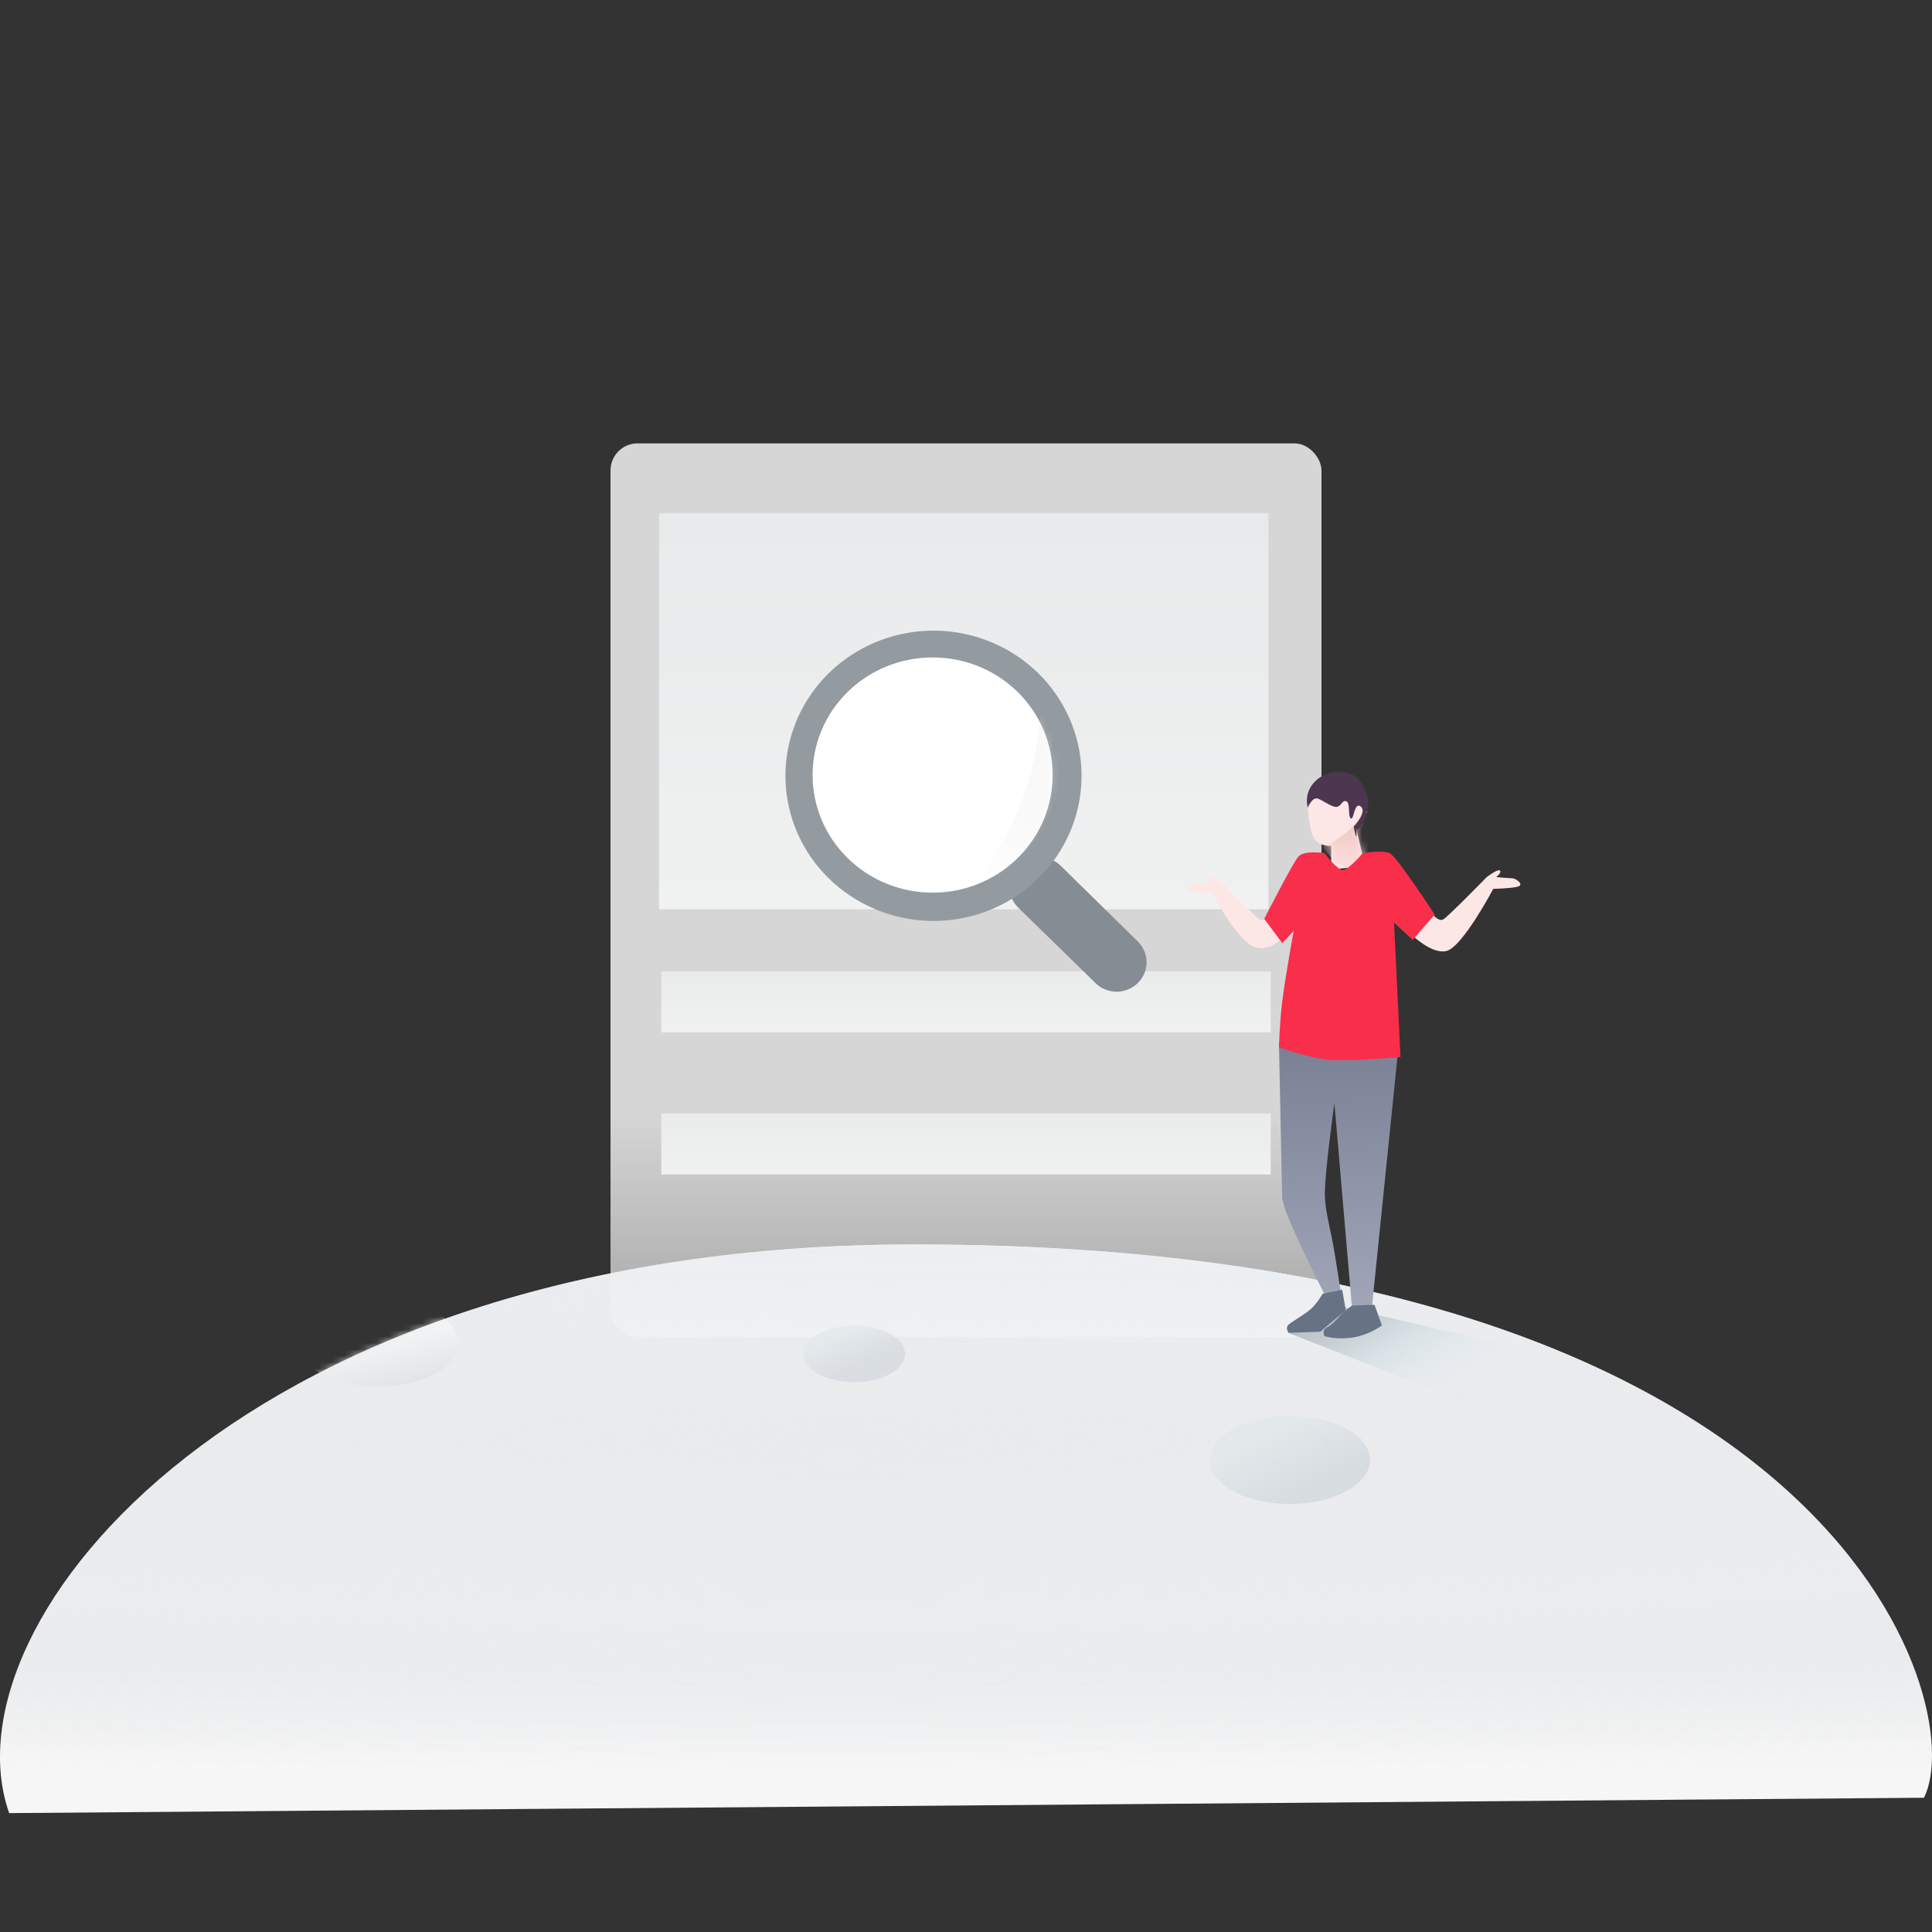 <svg width="300" height="300" viewBox="0 0 300 300" fill="none" xmlns="http://www.w3.org/2000/svg">
<rect x="0" y="0" width="300" height="300" fill="#333333" stroke="none"/>
<g id="ConocerFiltrosVacio">
<g id="&#230;&#151;&#160;&#230;&#144;&#156;&#231;&#180;&#162;&#231;&#187;&#147;&#230;&#158;&#156; copy 4">
<g id="&#229;&#136;&#134;&#231;&#187;&#132; 6 copy">
<g id="&#229;&#136;&#134;&#231;&#187;&#132;">
<path id="&#229;&#144;&#136;&#229;&#185;&#182;&#229;&#189;&#162;&#231;&#138;&#182;" d="M298.752 279.152C305.987 264.833 285.308 193.238 141.923 193.238C38.427 193.238 -9.074 251.84 1.428 281.539" fill="url(#paint0_linear_48_6100)"/>
<rect id="Rectangle 16 Copy" opacity="0.801" x="94.801" y="68.845" width="110.397" height="138.759" rx="4.206" fill="url(#paint1_linear_48_6100)"/>
<rect id="&#231;&#159;&#169;&#229;&#189;&#162;" x="102.336" y="79.708" width="94.626" height="61.495" fill="url(#paint2_linear_48_6100)"/>
<rect id="&#231;&#159;&#169;&#229;&#189;&#162; copy" x="102.688" y="150.839" width="94.626" height="9.461" fill="url(#paint3_linear_48_6100)"/>
<rect id="&#231;&#159;&#169;&#229;&#189;&#162; copy 2" x="102.688" y="172.914" width="94.626" height="9.461" fill="url(#paint4_linear_48_6100)"/>
<g id="sousuo">
<path id="Fill 3" fill-rule="evenodd" clip-rule="evenodd" d="M173.252 153.992C175.164 154.037 176.911 152.937 177.663 151.215C178.414 149.493 178.019 147.496 176.664 146.174L164.721 134.449C162.893 132.659 159.929 132.659 158.101 134.449C156.274 136.238 156.274 139.14 158.101 140.93L170.078 152.622C170.915 153.463 172.053 153.954 173.252 153.992Z" fill="#868C93"/>
<path id="Fill 1" fill-rule="evenodd" clip-rule="evenodd" d="M128.578 136.283C120.882 128.628 119.772 116.711 125.927 107.816C132.081 98.922 143.788 95.525 153.89 99.703C163.992 103.882 169.678 114.471 167.472 124.999C165.266 135.527 155.782 143.062 144.818 143C138.71 142.961 132.868 140.545 128.578 136.283Z" fill="#939AA0"/>
<g id="&#232;&#183;&#175;&#229;&#190;&#132; 11">
<path id="Mask" fill-rule="evenodd" clip-rule="evenodd" d="M131.627 107.434C124.358 114.572 124.365 126.134 131.643 133.264C138.92 140.393 150.716 140.393 157.993 133.264C165.271 126.134 165.278 114.572 158.008 107.434C150.719 100.303 138.916 100.303 131.627 107.434Z" fill="white"/>
<mask id="mask0_48_6100" style="mask-type:luminance" maskUnits="userSpaceOnUse" x="126" y="102" width="38" height="37">
<path id="Mask_2" fill-rule="evenodd" clip-rule="evenodd" d="M131.627 107.434C124.358 114.572 124.365 126.134 131.643 133.264C138.92 140.393 150.716 140.393 157.993 133.264C165.271 126.134 165.278 114.572 158.008 107.434C150.719 100.303 138.916 100.303 131.627 107.434Z" fill="white"/>
</mask>
<g mask="url(#mask0_48_6100)">
<path id="&#232;&#183;&#175;&#229;&#190;&#132; 11_2" d="M161.712 107.075C161.712 124.79 153.083 138.473 140.742 146.201C128.401 153.928 163.441 141.203 163.441 141.203L170.366 116.823C170.366 116.823 161.712 89.361 161.712 107.075Z" fill="url(#paint5_linear_48_6100)"/>
</g>
</g>
</g>
<g id="&#229;&#136;&#134;&#231;&#187;&#132; 3">
<path id="&#232;&#183;&#175;&#229;&#190;&#132;" d="M298.752 279.152C305.987 264.833 285.308 193.237 141.923 193.237C38.427 193.237 -9.074 251.84 1.428 281.538L298.752 279.152Z" fill="url(#paint6_radial_48_6100)"/>
<mask id="mask1_48_6100" style="mask-type:luminance" maskUnits="userSpaceOnUse" x="0" y="193" width="300" height="89">
<path id="&#232;&#183;&#175;&#229;&#190;&#132;_2" d="M298.752 279.152C305.987 264.833 285.308 193.237 141.923 193.237C38.427 193.237 -9.074 251.84 1.428 281.538L298.752 279.152Z" fill="white"/>
</mask>
<g mask="url(#mask1_48_6100)">
<ellipse id="&#230;&#164;&#173;&#229;&#156;&#134;&#229;&#189;&#162; copy 2" opacity="0.672" cx="132.651" cy="210.232" rx="7.886" ry="4.38" fill="url(#paint7_linear_48_6100)"/>
<ellipse id="&#230;&#164;&#173;&#229;&#156;&#134;&#229;&#189;&#162; copy 3" opacity="0.73" cx="200.293" cy="226.701" rx="12.442" ry="6.833" fill="url(#paint8_linear_48_6100)"/>
<ellipse id="&#230;&#164;&#173;&#229;&#156;&#134;&#229;&#189;&#162; copy 4" opacity="0.73" cx="58.703" cy="208.479" rx="12.442" ry="6.833" fill="url(#paint9_linear_48_6100)"/>
</g>
</g>
<g id="&#229;&#136;&#134;&#231;&#187;&#132; 2">
<g id="&#231;&#188;&#150;&#231;&#187;&#132;">
<path id="&#232;&#183;&#175;&#229;&#190;&#132; 10" d="M200.062 206.983L226.941 217.488L233.114 208.657L206.071 202.368L200.062 206.983Z" fill="url(#paint10_linear_48_6100)"/>
<path id="&#232;&#183;&#175;&#229;&#190;&#132; 7" d="M198.6 162L217.066 163.456L212.965 203.624C212.965 203.624 212.606 204.025 211.735 203.869C210.864 203.713 209.95 203.229 209.95 203.229L207.203 171.296C207.203 171.296 205.615 182.588 205.726 185.764C205.809 188.158 206.628 191.078 207.066 193.575C207.443 195.724 208.236 200.861 208.236 200.861C208.236 200.861 207.299 201.289 206.8 201.385C206.302 201.482 205.663 200.951 205.663 200.951C205.663 200.951 199.188 188.382 199.105 185.996C199.022 183.609 198.6 162 198.6 162Z" fill="url(#paint11_linear_48_6100)"/>
<path id="&#232;&#183;&#175;&#229;&#190;&#132; 8" d="M205.376 200.892C205.376 200.892 204.554 202.373 203.532 203.276C202.51 204.179 200.494 205.257 200.034 205.747C199.575 206.237 200.077 206.959 200.077 206.959L205.018 206.786L208.967 203.446L208.415 200.262L205.376 200.892Z" fill="#677285"/>
<path id="&#232;&#183;&#175;&#229;&#190;&#132; 9" d="M213.43 202.607L214.584 205.806C214.584 205.806 212.69 207.273 210.072 207.682C207.455 208.09 205.651 207.463 205.651 207.463C205.651 207.463 205.178 206.511 206.069 206.104C206.478 205.917 207.395 205.14 208.2 204.145C208.564 203.696 209.932 202.729 209.932 202.729L213.43 202.607Z" fill="#677285"/>
</g>
<path id="&#232;&#183;&#175;&#229;&#190;&#132; 3" d="M221.701 141.059C221.701 141.059 223.214 143.361 224.143 142.745C225.071 142.129 230.864 136.19 230.864 136.19C230.864 136.19 232.588 134.864 232.907 135.179C233.225 135.494 232.332 136.19 232.332 136.19C232.332 136.19 234.212 136.375 234.8 136.375C235.388 136.375 236.624 137.313 235.816 137.629C235.007 137.945 231.872 138.023 231.872 138.023C231.872 138.023 227.112 147.024 224.632 147.662C222.152 148.301 218.734 144.691 218.734 144.691L221.701 141.059Z" fill="#FDE7E6"/>
<path id="&#232;&#183;&#175;&#229;&#190;&#132; 4" d="M197.52 141.224C197.52 141.224 196.527 143.256 195.628 142.768C194.729 142.281 189.683 136.959 189.683 136.959C189.683 136.959 188.002 135.93 187.592 136.115C187.181 136.301 188.194 136.959 188.194 136.959C188.194 136.959 185.721 137.16 185.256 137.347C184.791 137.534 184.25 138.107 184.953 138.368C185.656 138.628 188.348 138.814 188.348 138.814C188.348 138.814 192.089 146.208 194.924 147.072C197.759 147.937 200.175 144.53 200.175 144.53L197.52 141.224Z" fill="#FDE7E6"/>
<g id="&#232;&#183;&#175;&#229;&#190;&#132; 12">
<path id="Mask_3" d="M206.7 135.001V131.368C206.7 131.368 204.816 131.463 204.051 130.202C203.285 128.941 203.078 125.361 203.078 125.361L203.655 123.702L209.328 123.462L212.309 126.002L210.921 128.453L210.657 128.924L211.979 134.495L206.7 135.001Z" fill="#FDE7E6"/>
<mask id="mask2_48_6100" style="mask-type:luminance" maskUnits="userSpaceOnUse" x="203" y="123" width="10" height="13">
<path id="Mask_4" d="M206.7 135.001V131.368C206.7 131.368 204.816 131.463 204.051 130.202C203.285 128.941 203.078 125.361 203.078 125.361L203.655 123.702L209.328 123.462L212.309 126.002L210.921 128.453L210.657 128.924L211.979 134.495L206.7 135.001Z" fill="white"/>
</mask>
<g mask="url(#mask2_48_6100)">
<path id="&#232;&#183;&#175;&#229;&#190;&#132; 12_2" d="M210.391 127.916C208.714 130.001 205.814 131.458 205.436 131.458C205.059 131.458 207.545 134.074 207.545 134.074L209.568 135.001L212.439 134.392L213.464 131.458L211.654 128.13C211.654 128.13 212.067 125.831 210.391 127.916Z" fill="url(#paint12_linear_48_6100)"/>
</g>
</g>
<path id="&#232;&#183;&#175;&#229;&#190;&#132; 2" d="M196.314 142.683L199.102 146.438L200.881 144.561C200.881 144.561 199.528 151.975 199.102 155.532C198.677 159.088 198.597 162.63 198.597 162.63C198.597 162.63 203.062 164.287 206.39 164.566C209.717 164.845 217.465 164.127 217.465 164.127L216.465 143.255L219.366 145.949L222.773 142.015C222.773 142.015 216.908 133.002 215.799 132.477C214.69 131.952 211.607 132.477 211.607 132.477C211.607 132.477 209.419 135.066 208.532 135.102C207.645 135.138 205.677 132.477 205.677 132.477C205.677 132.477 202.533 131.975 201.619 133.002C200.705 134.029 196.314 142.683 196.314 142.683Z" fill="#F92E4B"/>
<path id="&#232;&#183;&#175;&#229;&#190;&#132; 6" d="M203.077 125.402C203.077 125.402 203.746 123.715 204.618 124.009C205.444 124.287 206.16 124.949 207.187 125.259C208.215 125.57 208.328 124.174 209.027 124.41C209.725 124.646 209.264 126.699 209.756 127.082C210.248 127.464 210.248 124.41 211.298 125.232C212.347 126.054 210.203 128.369 210.203 128.369C210.203 128.369 210.478 129.791 210.566 129.888C210.654 129.984 210.644 128.853 210.644 128.853C210.644 128.853 211.646 128.468 212.073 126.733C212.5 124.999 212.685 124.308 212.073 123.047C211.461 121.787 211.287 120.8 209.756 120.205C208.225 119.61 207.064 119.843 205.994 120.205C204.924 120.567 204.149 121.286 203.654 122.002C202.5 123.702 203.077 125.402 203.077 125.402Z" fill="#4D364F"/>
</g>
</g>
</g>
</g>
</g>
<defs>
<linearGradient id="paint0_linear_48_6100" x1="199.727" y1="274.906" x2="199.727" y2="248.523" gradientUnits="userSpaceOnUse">
<stop stop-color="#F7F7F7"/>
<stop offset="1" stop-color="#E8EAEB"/>
</linearGradient>
<linearGradient id="paint1_linear_48_6100" x1="94.801" y1="68.845" x2="94.801" y2="207.604" gradientUnits="userSpaceOnUse">
<stop stop-color="white"/>
<stop offset="0.746" stop-color="white"/>
<stop offset="1" stop-color="white" stop-opacity="0.698"/>
</linearGradient>
<linearGradient id="paint2_linear_48_6100" x1="102.336" y1="79.708" x2="102.336" y2="141.203" gradientUnits="userSpaceOnUse">
<stop stop-color="#E8EAEB"/>
<stop offset="1" stop-color="#F0F1F1"/>
</linearGradient>
<linearGradient id="paint3_linear_48_6100" x1="102.688" y1="150.839" x2="102.688" y2="160.3" gradientUnits="userSpaceOnUse">
<stop stop-color="#EAECEC"/>
<stop offset="1" stop-color="#F0F1F1"/>
</linearGradient>
<linearGradient id="paint4_linear_48_6100" x1="102.688" y1="172.914" x2="102.688" y2="182.375" gradientUnits="userSpaceOnUse">
<stop stop-color="#EAECEC"/>
<stop offset="1" stop-color="#F0F1F1"/>
</linearGradient>
<linearGradient id="paint5_linear_48_6100" x1="156.331" y1="110.121" x2="141.716" y2="127.082" gradientUnits="userSpaceOnUse">
<stop stop-color="#EEEEEE" stop-opacity="0.367"/>
<stop offset="1" stop-color="#D8D8D8" stop-opacity="0.01"/>
</linearGradient>
<radialGradient id="paint6_radial_48_6100" cx="0" cy="0" r="1" gradientUnits="userSpaceOnUse" gradientTransform="translate(130.111 223.86) rotate(-90) scale(51.34 536.198)">
<stop stop-color="#EBEDF0" stop-opacity="0.24"/>
<stop offset="0.537" stop-color="#EBEDF0" stop-opacity="0.846"/>
<stop offset="1" stop-color="#E0E4E7" stop-opacity="0.01"/>
</radialGradient>
<linearGradient id="paint7_linear_48_6100" x1="126.304" y1="209.071" x2="128.706" y2="214.208" gradientUnits="userSpaceOnUse">
<stop stop-color="#E1E7EA"/>
<stop offset="1" stop-color="#D0D6DC"/>
</linearGradient>
<linearGradient id="paint8_linear_48_6100" x1="189.846" y1="226.062" x2="194.242" y2="235.231" gradientUnits="userSpaceOnUse">
<stop stop-color="#E1E7EA"/>
<stop offset="1" stop-color="#D0D6DC"/>
</linearGradient>
<linearGradient id="paint9_linear_48_6100" x1="50.77" y1="208.59" x2="53.258" y2="218.499" gradientUnits="userSpaceOnUse">
<stop stop-color="#FBFBFB"/>
<stop offset="1" stop-color="#D9DFE3"/>
</linearGradient>
<linearGradient id="paint10_linear_48_6100" x1="192.74" y1="211.139" x2="204.035" y2="229.63" gradientUnits="userSpaceOnUse">
<stop stop-color="#B7BFC3"/>
<stop offset="0.487" stop-color="#D9E2E6"/>
<stop offset="1" stop-color="#E6EDF3" stop-opacity="0.01"/>
</linearGradient>
<linearGradient id="paint11_linear_48_6100" x1="218.401" y1="203.697" x2="216.934" y2="161.678" gradientUnits="userSpaceOnUse">
<stop stop-color="#A1A7B8"/>
<stop offset="1" stop-color="#7B8195"/>
</linearGradient>
<linearGradient id="paint12_linear_48_6100" x1="211.185" y1="132.562" x2="211.185" y2="129.042" gradientUnits="userSpaceOnUse">
<stop stop-color="#FBD8D6"/>
<stop offset="1" stop-color="#EAC0BE" stop-opacity="0.7"/>
</linearGradient>
</defs>
</svg>
